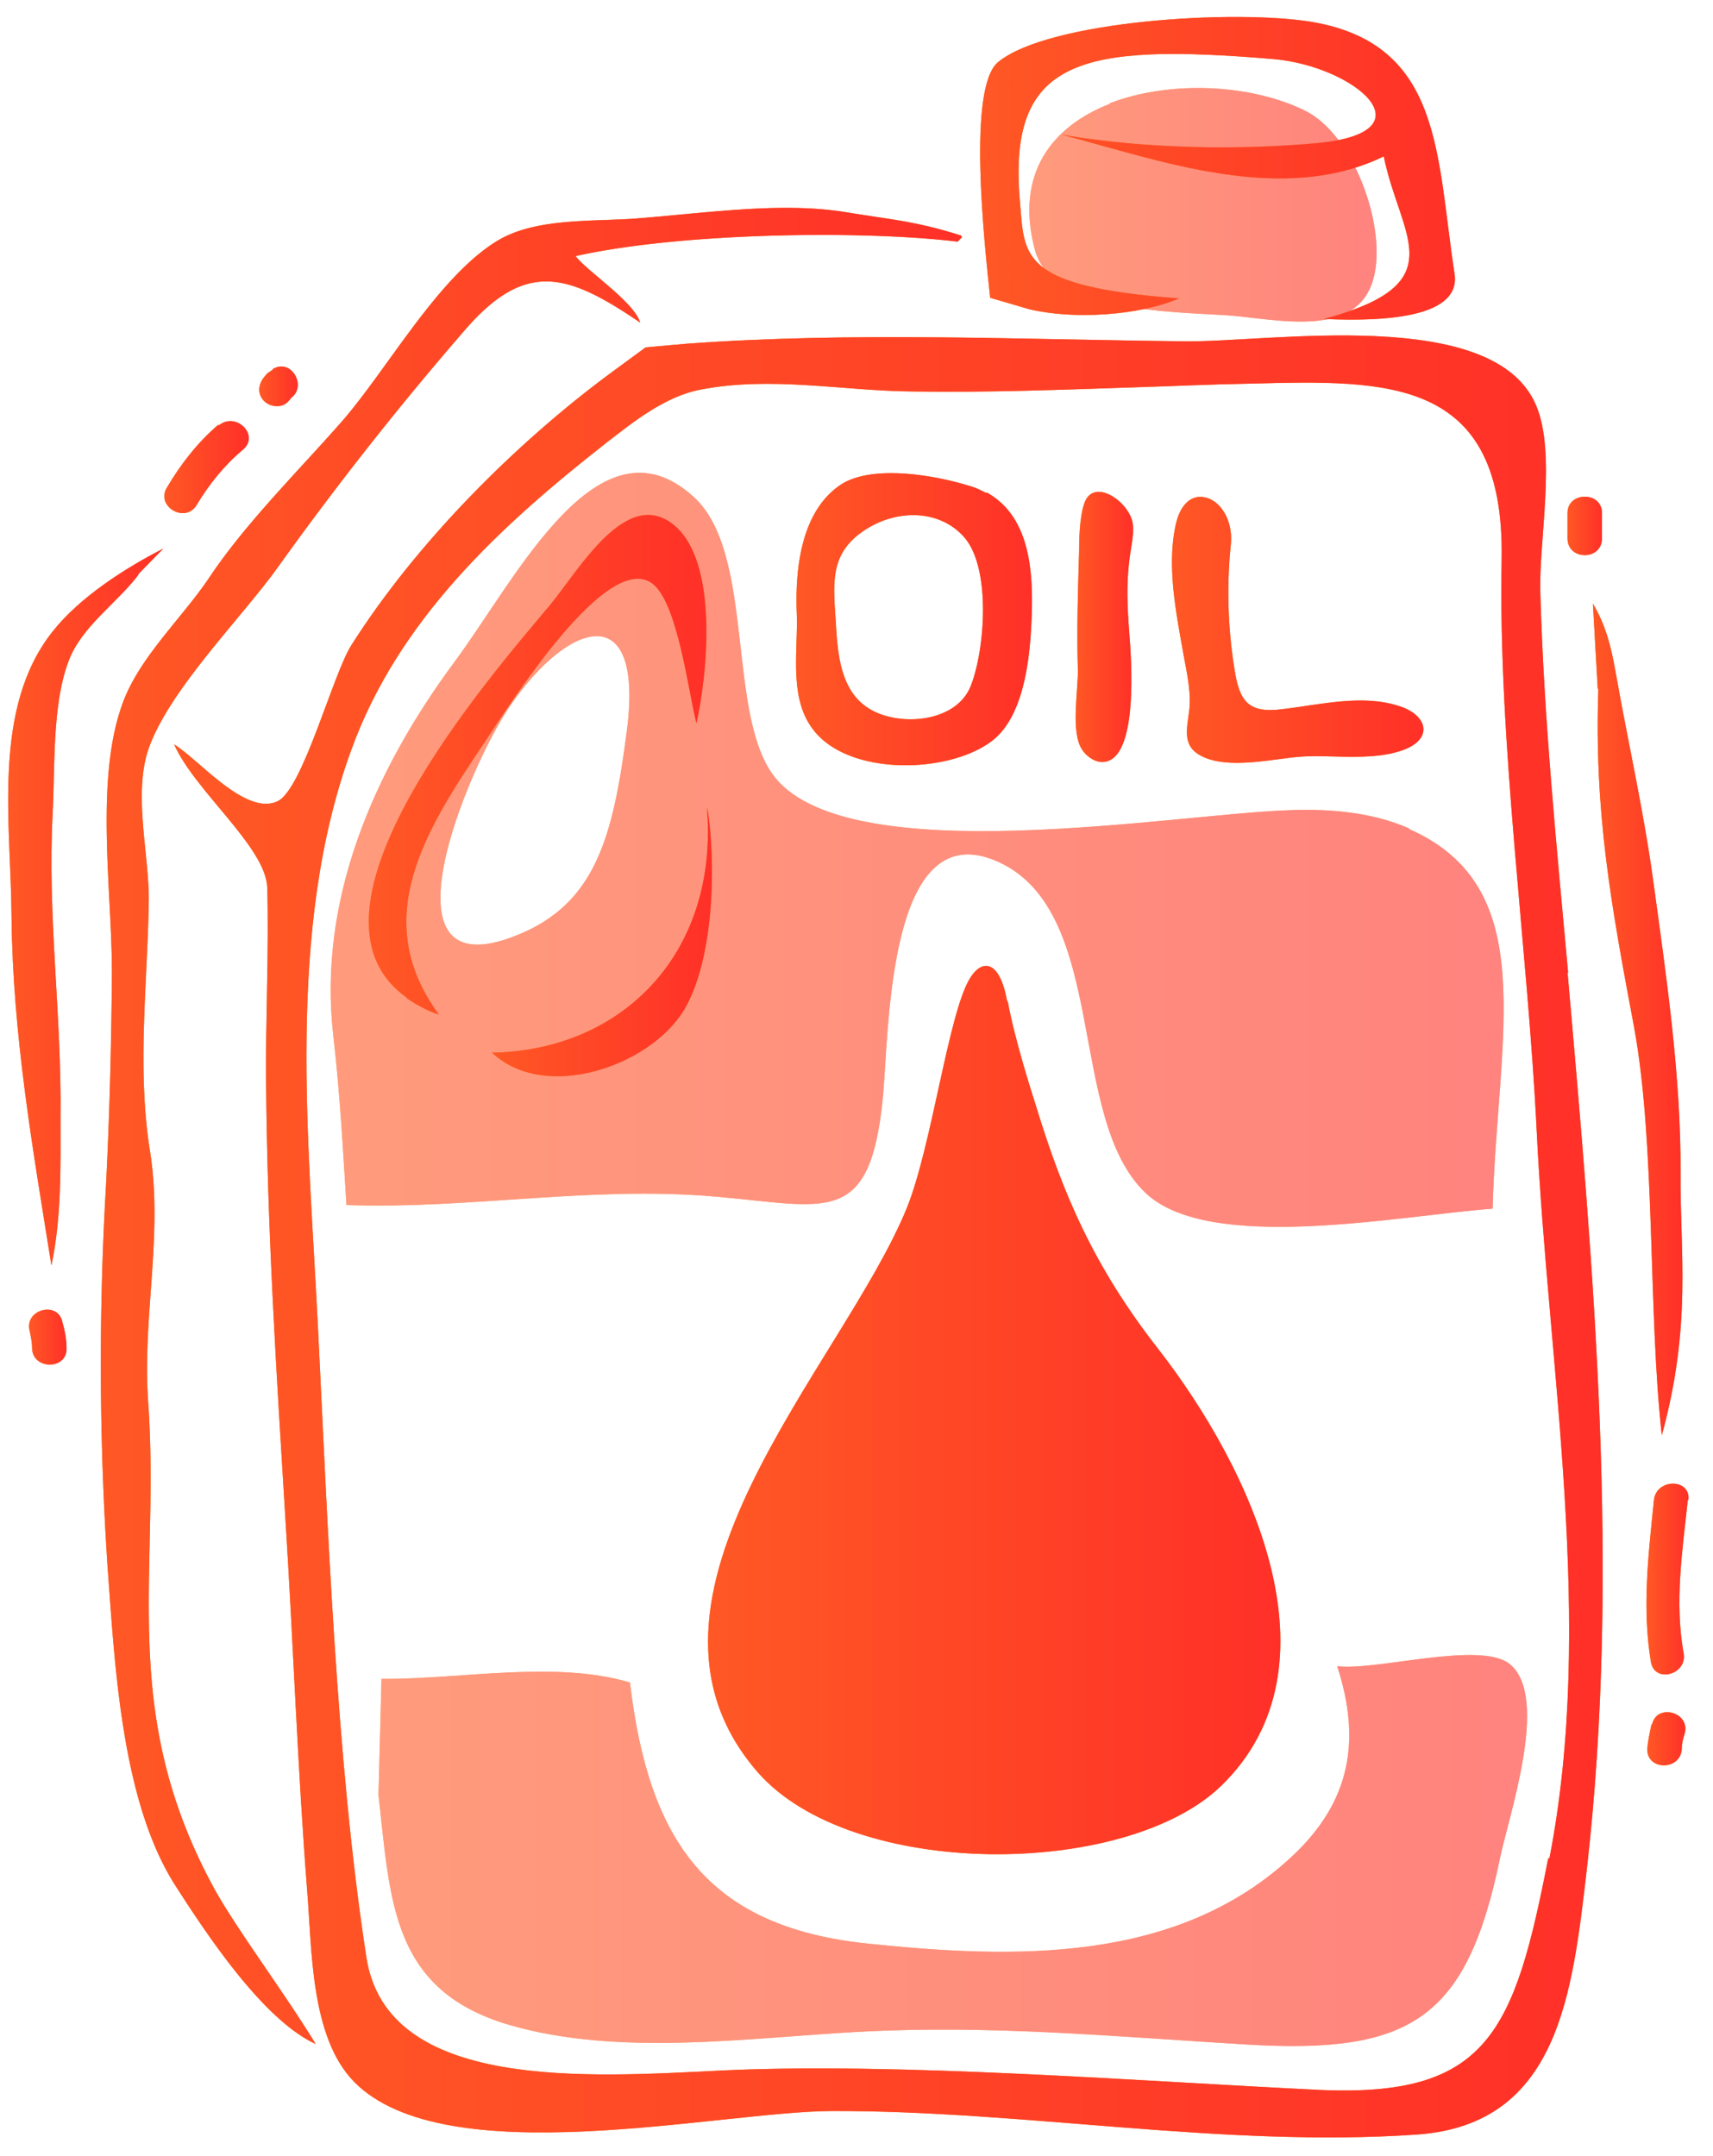 <svg width="58" height="73" viewBox="0 0 58 73" fill="none" xmlns="http://www.w3.org/2000/svg"><g opacity=".6"><path d="M37.58 3.515c-1.944.758-3.233 2.354-2.538 4.954.573 2.108 4.708 2.087 6.53 2.21 1.657.123 4.38.819 4.932-1.249.47-1.74-.675-4.891-2.333-5.69-1.842-.9-4.564-1.023-6.59-.245v.02Z" fill="#F37715"/><path d="M37.58 3.515c-1.944.758-3.233 2.354-2.538 4.954.573 2.108 4.708 2.087 6.53 2.21 1.657.123 4.38.819 4.932-1.249.47-1.74-.675-4.891-2.333-5.69-1.842-.9-4.564-1.023-6.59-.245v.02Z" fill="url(#a)"/></g><g opacity=".6"><path d="M47.713 28.056c-1.065-.47-2.416-.696-4.176-.614-3.847.143-14.675 2.047-17.274-1.085-1.699-2.067-.655-7.614-2.784-9.537-3.213-2.907-5.976 2.742-8.084 5.587-2.763 3.725-4.626 8.085-4.114 12.628.225 1.924.327 3.828.45 5.772 4.216.143 8.248-.655 12.485-.286 3.787.327 5.22 1.044 5.67-3.275.225-2.231.122-9.824 3.95-8.044 3.725 1.74 2.272 8.658 4.953 11.196 2.17 2.067 8.658.757 11.748.532.164-5.895 1.678-10.868-2.824-12.854v-.02ZM21.228 24.72c-.47 3.643-1.064 5.895-3.746 6.959-4.81 1.924-1.657-5.65-.225-7.757 1.986-2.907 4.544-3.705 3.971.798Z" fill="#F37715"/><path d="M47.713 28.056c-1.065-.47-2.416-.696-4.176-.614-3.847.143-14.675 2.047-17.274-1.085-1.699-2.067-.655-7.614-2.784-9.537-3.213-2.907-5.976 2.742-8.084 5.587-2.763 3.725-4.626 8.085-4.114 12.628.225 1.924.327 3.828.45 5.772 4.216.143 8.248-.655 12.485-.286 3.787.327 5.22 1.044 5.67-3.275.225-2.231.122-9.824 3.95-8.044 3.725 1.74 2.272 8.658 4.953 11.196 2.17 2.067 8.658.757 11.748.532.164-5.895 1.678-10.868-2.824-12.854v-.02ZM21.228 24.72c-.47 3.643-1.064 5.895-3.746 6.959-4.81 1.924-1.657-5.65-.225-7.757 1.986-2.907 4.544-3.705 3.971.798Z" fill="url(#b)"/></g><path d="M53.095 32.947c-.389-4.278-.819-8.555-.941-12.853-.062-1.74.552-4.728-.144-6.366-1.432-3.397-9.026-2.128-11.912-2.17-5.587-.06-11.277-.327-16.865.083l-1.371.122-1.146.84c-3.275 2.415-6.632 5.792-8.822 9.25-.634 1.004-1.637 4.872-2.497 5.281-1.085.512-2.681-1.432-3.5-1.924.696 1.576 3.111 3.48 3.152 4.851.062 2.067-.061 4.483-.04 6.57.04 5.015.347 9.804.654 14.798.266 4.196.41 8.412.737 12.587.164 1.965.102 4.974 1.597 6.489 3.09 3.131 12.32 1.003 16.148.982 6.55-.02 13.304 1.249 19.813.798 4.83-.327 5.28-4.789 5.772-9.005 1.146-10.05.225-20.324-.655-30.353l.02.02Zm-.675 29.985c-1.147 5.894-2.047 8.105-7.778 7.839-5.976-.287-14.225-.942-20.222-.655-4.544.225-11.318.696-12.014-3.828-1.023-6.61-1.31-14.716-1.637-21.265-.307-6.366-1.106-13.53 1.125-19.628 1.597-4.421 5.076-7.614 8.658-10.418.921-.717 1.985-1.556 3.152-1.78 2.415-.472 4.79.04 7.204.06 2.538.041 5.056-.06 7.594-.143 1.29-.04 2.558-.102 3.848-.123 4.646-.122 8.596-.225 8.494 5.936-.123 6.283.88 13.14 1.187 19.383.389 8.043 1.985 16.64.43 24.622h-.041Z" fill="#F37715"/><path d="M53.095 32.947c-.389-4.278-.819-8.555-.941-12.853-.062-1.74.552-4.728-.144-6.366-1.432-3.397-9.026-2.128-11.912-2.17-5.587-.06-11.277-.327-16.865.083l-1.371.122-1.146.84c-3.275 2.415-6.632 5.792-8.822 9.25-.634 1.004-1.637 4.872-2.497 5.281-1.085.512-2.681-1.432-3.5-1.924.696 1.576 3.111 3.48 3.152 4.851.062 2.067-.061 4.483-.04 6.57.04 5.015.347 9.804.654 14.798.266 4.196.41 8.412.737 12.587.164 1.965.102 4.974 1.597 6.489 3.09 3.131 12.32 1.003 16.148.982 6.55-.02 13.304 1.249 19.813.798 4.83-.327 5.28-4.789 5.772-9.005 1.146-10.05.225-20.324-.655-30.353l.02.02Zm-.675 29.985c-1.147 5.894-2.047 8.105-7.778 7.839-5.976-.287-14.225-.942-20.222-.655-4.544.225-11.318.696-12.014-3.828-1.023-6.61-1.31-14.716-1.637-21.265-.307-6.366-1.106-13.53 1.125-19.628 1.597-4.421 5.076-7.614 8.658-10.418.921-.717 1.985-1.556 3.152-1.78 2.415-.472 4.79.04 7.204.06 2.538.041 5.056-.06 7.594-.143 1.29-.04 2.558-.102 3.848-.123 4.646-.122 8.596-.225 8.494 5.936-.123 6.283.88 13.14 1.187 19.383.389 8.043 1.985 16.64.43 24.622h-.041Z" fill="url(#c)"/><path d="M33.528 10.106c-.204-1.924-.777-7.143.266-8.003C35.514.691 41.9.302 44.478.753c4.36.777 4.155 4.502 4.77 8.514.224 1.432-2.17 1.637-4.422 1.535 4.462-1.208 2.58-2.763 2.026-5.506-3.458 1.678-7.613.123-10.909-.737 2.948.512 6.243.512 8.658.287 3.91-.369 1.27-2.6-1.474-2.845-6.57-.553-9.005 0-8.596 4.79.164 1.882-.061 2.906 5.383 3.315-1.371.593-3.582.716-5.055.368l-1.33-.389v.02Z" fill="#F37715"/><path d="M33.528 10.106c-.204-1.924-.777-7.143.266-8.003C35.514.691 41.9.302 44.478.753c4.36.777 4.155 4.502 4.77 8.514.224 1.432-2.17 1.637-4.422 1.535 4.462-1.208 2.58-2.763 2.026-5.506-3.458 1.678-7.613.123-10.909-.737 2.948.512 6.243.512 8.658.287 3.91-.369 1.27-2.6-1.474-2.845-6.57-.553-9.005 0-8.596 4.79.164 1.882-.061 2.906 5.383 3.315-1.371.593-3.582.716-5.055.368l-1.33-.389v.02Z" fill="url(#d)"/><path d="M32.546 7.978c-1.556-.492-2.334-.533-3.95-.799-2.19-.348-4.708.041-7.123.225-1.494.103-3.377-.02-4.646.758-2.006 1.228-3.705 4.339-5.26 6.12-1.474 1.678-3.255 3.438-4.483 5.28-.92 1.371-2.394 2.722-2.947 4.298-.941 2.62-.327 6.447-.348 9.21-.02 2.354-.082 4.81-.205 7.164-.245 4.257-.225 8.617.062 12.874.245 3.295.47 7.9 2.292 10.745 1.065 1.658 2.968 4.544 4.749 5.363-1.085-1.78-2.784-4.032-3.5-5.383-3.193-5.956-1.76-10.52-2.17-16.353-.204-2.886.512-5.65.062-8.494-.45-2.825-.082-5.67-.041-8.535 0-1.576-.533-3.602 0-5.117.716-2.006 3.152-4.421 4.38-6.14a109.537 109.537 0 0 1 6.345-8.044c2.067-2.374 3.5-1.863 5.915-.225-.226-.716-1.802-1.74-2.19-2.252 3.56-.798 9.701-.88 12.935-.49l.143-.144-.02-.061Z" fill="#F37715"/><path d="M32.546 7.978c-1.556-.492-2.334-.533-3.95-.799-2.19-.348-4.708.041-7.123.225-1.494.103-3.377-.02-4.646.758-2.006 1.228-3.705 4.339-5.26 6.12-1.474 1.678-3.255 3.438-4.483 5.28-.92 1.371-2.394 2.722-2.947 4.298-.941 2.62-.327 6.447-.348 9.21-.02 2.354-.082 4.81-.205 7.164-.245 4.257-.225 8.617.062 12.874.245 3.295.47 7.9 2.292 10.745 1.065 1.658 2.968 4.544 4.749 5.363-1.085-1.78-2.784-4.032-3.5-5.383-3.193-5.956-1.76-10.52-2.17-16.353-.204-2.886.512-5.65.062-8.494-.45-2.825-.082-5.67-.041-8.535 0-1.576-.533-3.602 0-5.117.716-2.006 3.152-4.421 4.38-6.14a109.537 109.537 0 0 1 6.345-8.044c2.067-2.374 3.5-1.863 5.915-.225-.226-.716-1.802-1.74-2.19-2.252 3.56-.798 9.701-.88 12.935-.49l.143-.144-.02-.061Z" fill="url(#e)"/><path d="M13.777 33.807c.307.205.655.41 1.085.553-2.395-3.255-.43-6.284 1.535-9.21.941-1.413 4.134-6.468 5.67-5.404.88.614 1.248 3.745 1.514 4.748.368-1.637.757-5.424-.737-6.692-1.617-1.372-3.234 1.494-4.216 2.68-1.965 2.355-9.006 10.378-4.851 13.304v.021Z" fill="#F37715"/><path d="M13.777 33.807c.307.205.655.41 1.085.553-2.395-3.255-.43-6.284 1.535-9.21.941-1.413 4.134-6.468 5.67-5.404.88.614 1.248 3.745 1.514 4.748.368-1.637.757-5.424-.737-6.692-1.617-1.372-3.234 1.494-4.216 2.68-1.965 2.355-9.006 10.378-4.851 13.304v.021Z" fill="url(#f)"/><path d="M23.949 27.544c.307 4.768-2.886 8.023-7.287 8.105 1.781 1.678 5.322.47 6.489-1.433 1.023-1.699 1.105-4.933.798-6.877v.204Z" fill="#F37715"/><path d="M23.949 27.544c.307 4.768-2.886 8.023-7.287 8.105 1.781 1.678 5.322.47 6.489-1.433 1.023-1.699 1.105-4.933.798-6.877v.204Z" fill="url(#g)"/><path d="M34.1 33.91c-.245-1.392-.838-1.453-1.248-.798-.737 1.166-1.29 5.67-2.149 7.798-2.19 5.362-10.152 13.222-5.055 19.096 3.193 3.663 12.464 3.602 15.698.47 4.176-4.052 1.024-10.745-2.149-14.818-2.17-2.784-3.213-5.24-4.114-8.187-.164-.511-.737-2.313-.962-3.561h-.02Z" fill="#F37715"/><path d="M34.1 33.91c-.245-1.392-.838-1.453-1.248-.798-.737 1.166-1.29 5.67-2.149 7.798-2.19 5.362-10.152 13.222-5.055 19.096 3.193 3.663 12.464 3.602 15.698.47 4.176-4.052 1.024-10.745-2.149-14.818-2.17-2.784-3.213-5.24-4.114-8.187-.164-.511-.737-2.313-.962-3.561h-.02Z" fill="url(#h)"/><path d="M33.385 16.696a2.417 2.417 0 0 0-.573-.245c-1.125-.348-3.336-.758-4.4 0-1.33.941-1.494 2.927-1.433 4.36.04 1.248-.266 2.803.532 3.867 1.187 1.617 4.605 1.536 6.079.41 1.064-.819 1.269-2.722 1.33-3.95.082-1.679 0-3.623-1.514-4.462l-.02.02Zm-.532 6.57c-.512 1.208-2.415 1.351-3.418.737-.941-.573-1.064-1.76-1.126-2.763-.082-1.453-.307-2.558 1.146-3.397 1.003-.574 2.334-.574 3.153.306.982 1.044.736 3.93.245 5.117Z" fill="#F37715"/><path d="M33.385 16.696a2.417 2.417 0 0 0-.573-.245c-1.125-.348-3.336-.758-4.4 0-1.33.941-1.494 2.927-1.433 4.36.04 1.248-.266 2.803.532 3.867 1.187 1.617 4.605 1.536 6.079.41 1.064-.819 1.269-2.722 1.33-3.95.082-1.679 0-3.623-1.514-4.462l-.02.02Zm-.532 6.57c-.512 1.208-2.415 1.351-3.418.737-.941-.573-1.064-1.76-1.126-2.763-.082-1.453-.307-2.558 1.146-3.397 1.003-.574 2.334-.574 3.153.306.982 1.044.736 3.93.245 5.117Z" fill="url(#i)"/><path d="M37.335 25.804c1.248-.04.962-3.602.9-4.38-.061-.819-.102-1.596 0-2.435.041-.39.164-.84.123-1.228-.082-.737-1.31-1.617-1.637-.737-.184.491-.184 1.412-.184 1.658-.041 1.35-.082 2.68-.041 4.032 0 .696-.205 1.883.061 2.517.123.307.47.594.798.573h-.02Z" fill="#F37715"/><path d="M37.335 25.804c1.248-.04.962-3.602.9-4.38-.061-.819-.102-1.596 0-2.435.041-.39.164-.84.123-1.228-.082-.737-1.31-1.617-1.637-.737-.184.491-.184 1.412-.184 1.658-.041 1.35-.082 2.68-.041 4.032 0 .696-.205 1.883.061 2.517.123.307.47.594.798.573h-.02Z" fill="url(#j)"/><path d="M40.773 16.84c-.389-.082-.798.184-.962.92-.307 1.393 0 2.928.246 4.32.102.573.245 1.187.225 1.76-.02.614-.327 1.31.287 1.698.9.573 2.558.144 3.52.082 1.085-.061 2.436.164 3.48-.245.92-.369.777-1.105-.103-1.433-1.31-.47-2.804-.061-4.134.082-1.105.123-1.372-.328-1.535-1.371a16.175 16.175 0 0 1-.123-4.217c.082-.86-.389-1.514-.9-1.596Z" fill="#F37715"/><path d="M40.773 16.84c-.389-.082-.798.184-.962.92-.307 1.393 0 2.928.246 4.32.102.573.245 1.187.225 1.76-.02.614-.327 1.31.287 1.698.9.573 2.558.144 3.52.082 1.085-.061 2.436.164 3.48-.245.92-.369.777-1.105-.103-1.433-1.31-.47-2.804-.061-4.134.082-1.105.123-1.372-.328-1.535-1.371a16.175 16.175 0 0 1-.123-4.217c.082-.86-.389-1.514-.9-1.596Z" fill="url(#k)"/><g opacity=".6"><path d="M12.938 56.853c2.64.021 5.853-.634 8.391.123.635 5.342 2.6 8.27 8.044 8.842 4.933.512 10.48.696 14.388-2.968 1.965-1.842 2.334-3.909 1.515-6.426 1.35.163 4.871-.88 5.854-.062 1.35 1.126-.062 5.178-.348 6.59-1.126 5.445-3.05 6.612-8.556 6.284-4.462-.266-8.678-.675-13.16-.43-3.766.205-8.085.84-11.79-.225-4.031-1.166-4.052-4.196-4.461-7.798l.102-3.93h.02Z" fill="#F37715"/><path d="M12.938 56.853c2.64.021 5.853-.634 8.391.123.635 5.342 2.6 8.27 8.044 8.842 4.933.512 10.48.696 14.388-2.968 1.965-1.842 2.334-3.909 1.515-6.426 1.35.163 4.871-.88 5.854-.062 1.35 1.126-.062 5.178-.348 6.59-1.126 5.445-3.05 6.612-8.556 6.284-4.462-.266-8.678-.675-13.16-.43-3.766.205-8.085.84-11.79-.225-4.031-1.166-4.052-4.196-4.461-7.798l.102-3.93h.02Z" fill="url(#l)"/></g><path d="M54.118 23.328c-.143 4.175.43 7.307 1.207 11.441.737 3.992.471 9.62.942 13.836 1.023-3.745.614-6.18.634-8.883.02-3.295-.49-6.713-.941-10.008-.328-2.354-.86-4.687-1.27-7.02-.142-.799-.327-1.535-.756-2.252l.163 2.886h.02Z" fill="#F37715"/><path d="M54.118 23.328c-.143 4.175.43 7.307 1.207 11.441.737 3.992.471 9.62.942 13.836 1.023-3.745.614-6.18.634-8.883.02-3.295-.49-6.713-.941-10.008-.328-2.354-.86-4.687-1.27-7.02-.142-.799-.327-1.535-.756-2.252l.163 2.886h.02Z" fill="url(#m)"/><path d="M4.69 19.46c-.738.982-1.945 1.76-2.375 2.947-.553 1.473-.45 3.561-.532 5.137-.184 3.439.307 6.836.266 10.275 0 1.719.04 3.356-.307 5.035-.635-3.971-1.31-7.798-1.351-11.81-.02-3.172-.675-7.061 1.392-9.66.9-1.147 2.456-2.15 3.745-2.805l-.86.88h.021Z" fill="#F37715"/><path d="M4.69 19.46c-.738.982-1.945 1.76-2.375 2.947-.553 1.473-.45 3.561-.532 5.137-.184 3.439.307 6.836.266 10.275 0 1.719.04 3.356-.307 5.035-.635-3.971-1.31-7.798-1.351-11.81-.02-3.172-.675-7.061 1.392-9.66.9-1.147 2.456-2.15 3.745-2.805l-.86.88h.021Z" fill="url(#n)"/><path d="M7.391 14.384c-.696.593-1.269 1.33-1.74 2.128-.388.635.615 1.228 1.004.594.43-.716.941-1.351 1.576-1.883.573-.491-.246-1.29-.82-.819l-.02-.02Z" fill="#F37715"/><path d="M7.391 14.384c-.696.593-1.269 1.33-1.74 2.128-.388.635.615 1.228 1.004.594.43-.716.941-1.351 1.576-1.883.573-.491-.246-1.29-.82-.819l-.02-.02Z" fill="url(#o)"/><path d="m9.233 12.521-.184.123c-.02.02-.205.246-.102.123-.205.245-.246.573 0 .819.204.204.614.245.818 0l.041-.041c.02-.02.041-.041.041-.062.573-.41 0-1.371-.614-.982v.02Z" fill="#F37715"/><path d="m9.233 12.521-.184.123c-.02.02-.205.246-.102.123-.205.245-.246.573 0 .819.204.204.614.245.818 0l.041-.041c.02-.02.041-.041.041-.062.573-.41 0-1.371-.614-.982v.02Z" fill="url(#p)"/><path d="M2.11 44.757c-.164-.716-1.29-.409-1.106.307.041.205.082.39.082.594.02.737 1.187.737 1.167 0 0-.307-.062-.614-.144-.9Z" fill="#F37715"/><path d="M2.11 44.757c-.164-.716-1.29-.409-1.106.307.041.205.082.39.082.594.02.737 1.187.737 1.167 0 0-.307-.062-.614-.144-.9Z" fill="url(#q)"/><path d="M57.167 50.795c.082-.736-1.085-.736-1.167 0-.184 1.843-.409 3.644-.102 5.486.123.736 1.248.43 1.105-.307-.307-1.72-.04-3.46.144-5.179h.02Z" fill="#F37715"/><path d="M57.167 50.795c.082-.736-1.085-.736-1.167 0-.184 1.843-.409 3.644-.102 5.486.123.736 1.248.43 1.105-.307-.307-1.72-.04-3.46.144-5.179h.02Z" fill="url(#r)"/><path d="M55.92 58.389c-.062.286-.123.552-.144.839-.02.737 1.126.737 1.167 0 0-.184.04-.348.102-.532.184-.717-.941-1.023-1.105-.307h-.02Z" fill="#F37715"/><path d="M55.92 58.389c-.062.286-.123.552-.144.839-.02.737 1.126.737 1.167 0 0-.184.04-.348.102-.532.184-.717-.941-1.023-1.105-.307h-.02Z" fill="url(#s)"/><path d="M53.074 17.372v.86c0 .757 1.167.757 1.167 0v-.86c0-.737-1.167-.737-1.167 0Z" fill="#F37715"/><path d="M53.074 17.372v.86c0 .757 1.167.757 1.167 0v-.86c0-.737-1.167-.737-1.167 0Z" fill="url(#t)"/><defs><linearGradient id="a" x1="34.852" y1="6.935" x2="48.324" y2="6.935" gradientUnits="userSpaceOnUse"><stop stop-color="#FF5825"/><stop offset="1" stop-color="#FF2A28"/></linearGradient><linearGradient id="b" x1="11.196" y1="28.779" x2="56.701" y2="28.779" gradientUnits="userSpaceOnUse"><stop stop-color="#FF5825"/><stop offset="1" stop-color="#FF2A28"/></linearGradient><linearGradient id="c" x1="5.897" y1="41.871" x2="61.314" y2="41.871" gradientUnits="userSpaceOnUse"><stop stop-color="#FF5825"/><stop offset="1" stop-color="#FF2A28"/></linearGradient><linearGradient id="d" x1="33.186" y1="5.699" x2="51.605" y2="5.699" gradientUnits="userSpaceOnUse"><stop stop-color="#FF5825"/><stop offset="1" stop-color="#FF2A28"/></linearGradient><linearGradient id="e" x1="3.414" y1="38.128" x2="36.815" y2="38.128" gradientUnits="userSpaceOnUse"><stop stop-color="#FF5825"/><stop offset="1" stop-color="#FF2A28"/></linearGradient><linearGradient id="f" x1="12.487" y1="25.899" x2="25.583" y2="25.899" gradientUnits="userSpaceOnUse"><stop stop-color="#FF5825"/><stop offset="1" stop-color="#FF2A28"/></linearGradient><linearGradient id="g" x1="16.663" y1="31.892" x2="25.191" y2="31.892" gradientUnits="userSpaceOnUse"><stop stop-color="#FF5825"/><stop offset="1" stop-color="#FF2A28"/></linearGradient><linearGradient id="h" x1="23.974" y1="47.75" x2="46.175" y2="47.75" gradientUnits="userSpaceOnUse"><stop stop-color="#FF5825"/><stop offset="1" stop-color="#FF2A28"/></linearGradient><linearGradient id="i" x1="26.954" y1="20.969" x2="36.106" y2="20.969" gradientUnits="userSpaceOnUse"><stop stop-color="#FF5825"/><stop offset="1" stop-color="#FF2A28"/></linearGradient><linearGradient id="j" x1="36.42" y1="21.23" x2="38.65" y2="21.23" gradientUnits="userSpaceOnUse"><stop stop-color="#FF5825"/><stop offset="1" stop-color="#FF2A28"/></linearGradient><linearGradient id="k" x1="39.683" y1="21.329" x2="49.437" y2="21.329" gradientUnits="userSpaceOnUse"><stop stop-color="#FF5825"/><stop offset="1" stop-color="#FF2A28"/></linearGradient><linearGradient id="l" x1="12.815" y1="62.666" x2="57.373" y2="62.666" gradientUnits="userSpaceOnUse"><stop stop-color="#FF5825"/><stop offset="1" stop-color="#FF2A28"/></linearGradient><linearGradient id="m" x1="53.934" y1="34.524" x2="57.407" y2="34.524" gradientUnits="userSpaceOnUse"><stop stop-color="#FF5825"/><stop offset="1" stop-color="#FF2A28"/></linearGradient><linearGradient id="n" x1=".277" y1="30.716" x2="6.294" y2="30.716" gradientUnits="userSpaceOnUse"><stop stop-color="#FF5825"/><stop offset="1" stop-color="#FF2A28"/></linearGradient><linearGradient id="o" x1="5.564" y1="15.819" x2="8.842" y2="15.819" gradientUnits="userSpaceOnUse"><stop stop-color="#FF5825"/><stop offset="1" stop-color="#FF2A28"/></linearGradient><linearGradient id="p" x1="8.777" y1="13.082" x2="10.274" y2="13.082" gradientUnits="userSpaceOnUse"><stop stop-color="#FF5825"/><stop offset="1" stop-color="#FF2A28"/></linearGradient><linearGradient id="q" x1=".984" y1="45.28" x2="2.438" y2="45.28" gradientUnits="userSpaceOnUse"><stop stop-color="#FF5825"/><stop offset="1" stop-color="#FF2A28"/></linearGradient><linearGradient id="r" x1="55.747" y1="53.473" x2="57.379" y2="53.473" gradientUnits="userSpaceOnUse"><stop stop-color="#FF5825"/><stop offset="1" stop-color="#FF2A28"/></linearGradient><linearGradient id="s" x1="55.776" y1="58.881" x2="57.254" y2="58.881" gradientUnits="userSpaceOnUse"><stop stop-color="#FF5825"/><stop offset="1" stop-color="#FF2A28"/></linearGradient><linearGradient id="t" x1="53.074" y1="17.809" x2="54.411" y2="17.809" gradientUnits="userSpaceOnUse"><stop stop-color="#FF5825"/><stop offset="1" stop-color="#FF2A28"/></linearGradient></defs></svg>